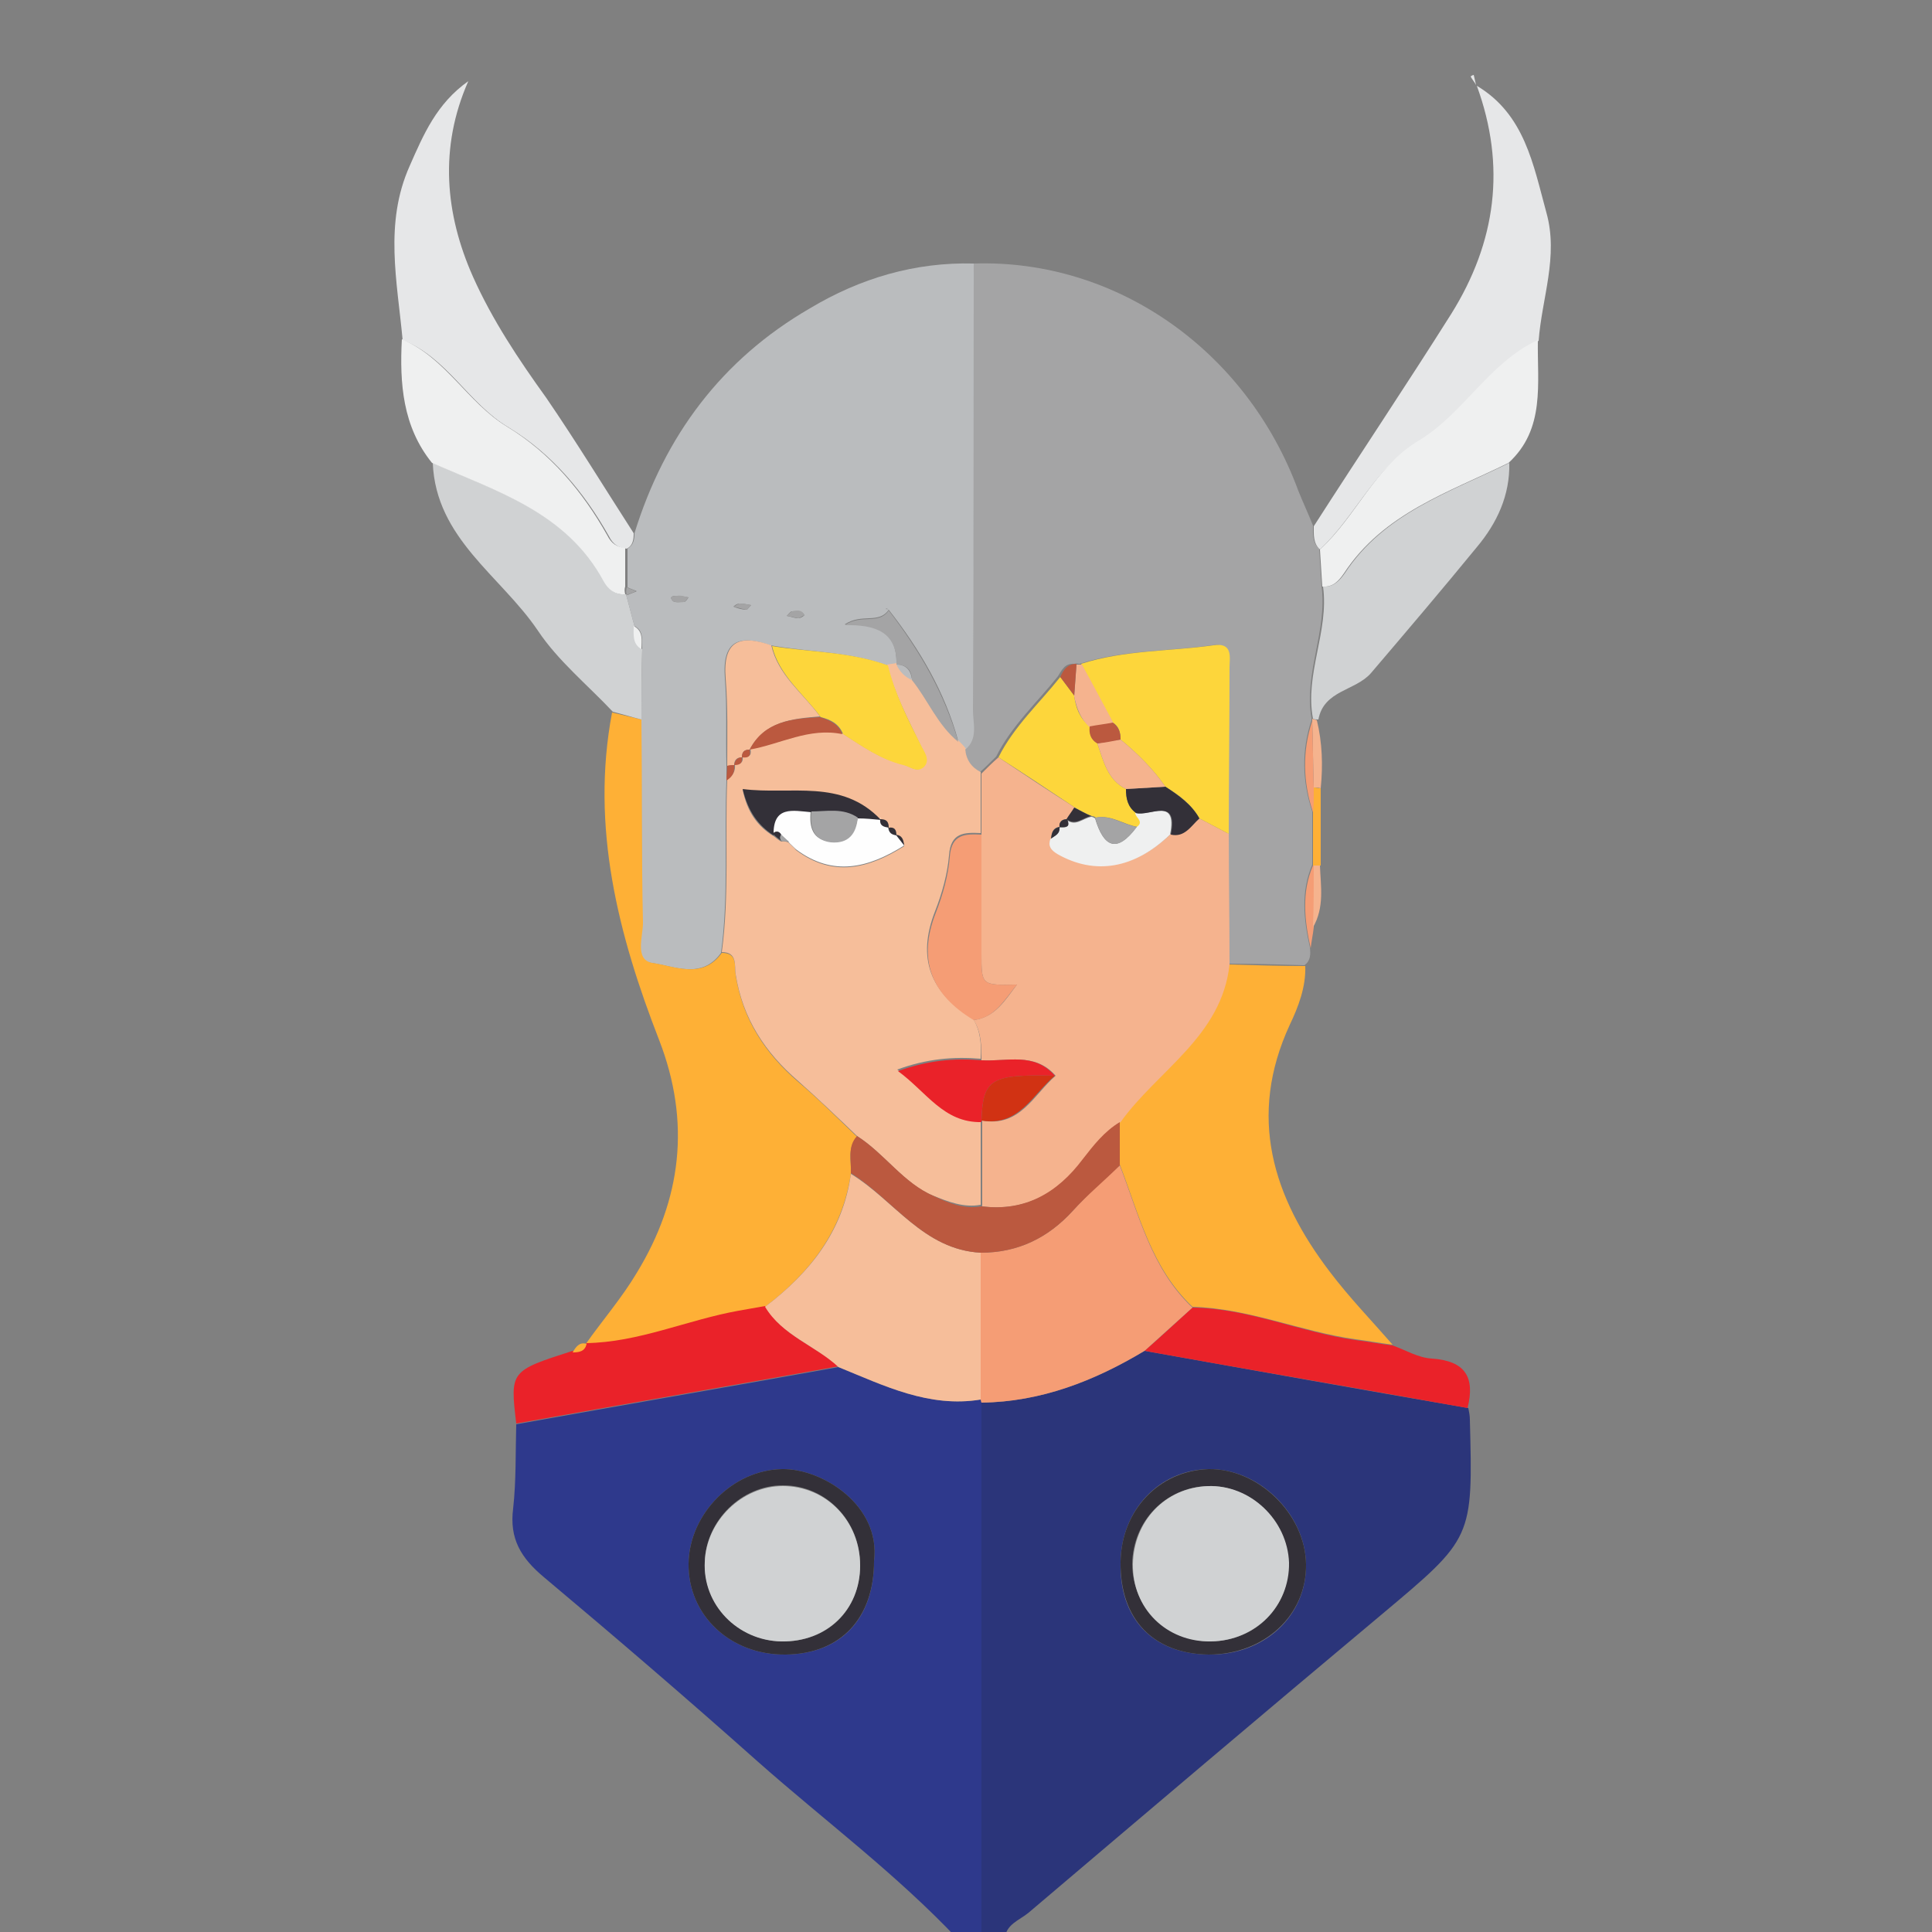 <?xml version="1.0" encoding="utf-8"?>
<!-- Generator: Adobe Illustrator 23.0.3, SVG Export Plug-In . SVG Version: 6.00 Build 0)  -->
<svg version="1.1" id="Layer_1" xmlns="http://www.w3.org/2000/svg" xmlns:xlink="http://www.w3.org/1999/xlink" x="0px" y="0px"
	 viewBox="0 0 250 250" style="enable-background:new 0 0 250 250;" xml:space="preserve">
<rect x="0" y="0" width="250" height="250" fill="#808080" stroke="none"/>
<style type="text/css">
	.st0{fill:none;}
	.st1{fill:#2B357A;}
	.st2{fill:#2E398C;}
	.st3{fill:#A4A4A5;}
	.st4{fill:#BABCBE;}
	.st5{fill:#FEB036;}
	.st6{fill:#E6E7E8;}
	.st7{fill:#D0D2D3;}
	.st8{fill:#EA2229;}
	.st9{fill:#EFF0F0;}
	.st10{fill:#F59D75;}
	.st11{fill:#F5B38E;}
	.st12{fill:#333038;}
	.st13{fill:#F6BE9A;}
	.st14{fill:#FDD63B;}
	.st15{fill:#BB593F;}
	.st16{fill:#FEFEFE;}
	.st17{fill:#D13213;}
</style>
<g>
	<g>
		<path class="st0" d="M124,251c-41,0-82,0-123,0C1,167.7,1,84.3,1,1c82,0,164,0,246-0.1c3.4,0,4.1,0.7,4.1,4.1
			c-0.1,80.7-0.1,161.3,0,242c0,3.4-0.7,4.1-4.1,4.1c-39-0.2-78-0.1-117-0.1c0.1-2,1.9-2.5,3.1-3.5c15.2-12.9,30.4-25.8,45.7-38.6
			c11.8-9.9,11.8-9.9,11.4-25.2c0-0.5-0.1-1-0.2-1.5c1-4-0.3-6.1-4.6-6.4c-1.7-0.1-3.4-1.1-5.1-1.7c-2.7-3.1-5.6-6.1-8.1-9.4
			c-7.4-9.7-10.7-20.1-5.2-32c1.1-2.4,2.1-4.9,2-7.6c0.8-0.6,0.8-1.5,0.7-2.3c0.1-0.9,0.2-1.8,0.4-2.8c1.5-2.5,1-5.3,0.9-7.9
			c0-3.3,0-6.7,0-10c0.2-3,0.2-5.9-0.4-8.8c0.7-3.8,4.9-3.7,6.9-6c4.6-5.4,9.2-10.8,13.7-16.3c2.6-3.1,4.3-6.7,4.2-10.9
			c4.8-4.5,3.7-10.4,3.7-16c0.4-5.5,2.6-10.9,1-16.6c-1.7-6.2-2.8-12.7-9-16.4c-0.1-0.4-0.2-0.9-0.4-1.3c-0.1,0.1-0.3,0.2-0.4,0.2
			c0.2,0.4,0.5,0.7,0.7,1.1c3.8,10.4,2.5,20.3-3.3,29.5c-5.8,9.2-11.8,18.3-17.8,27.5c-0.6-1.5-1.3-3-1.9-4.5
			c-6.8-18.2-23.6-30-42-29.4c-7.7-0.2-14.8,1.9-21.3,5.8C93.2,46.5,85.8,56.4,82,69c-3.8-5.8-7.3-11.8-11.3-17.5
			c-3.6-5-7-10.1-9.5-15.7c-3.6-8.2-4.4-16.7-0.6-25.3c-4,2.9-5.7,6.9-7.6,11c-3.3,7.4-1.7,15-0.9,22.5c-0.3,5.7,0.1,11.2,3.9,16
			c0.4,9.8,8.8,14.6,13.6,21.7c2.6,3.9,6.4,7,9.7,10.5c-2.8,14.8,0.9,28.8,6.1,42.4c4.1,10.6,2.8,20.6-2.9,30.1
			c-2,3.2-4.4,6.2-6.6,9.2l0.1,0c-0.9-0.2-1.4,0.4-1.8,1.1c-8.1,2.6-8.1,2.6-7.3,9.4c-0.1,3.6,0,7.3-0.4,10.9
			c-0.4,3.9,1.1,6.4,4,8.9c9.3,7.8,18.5,15.7,27.6,23.8C106.7,235.6,116,242.5,124,251z"/>
		<path class="st1" d="M190,182.2c0.1,0.5,0.2,1,0.2,1.5c0.4,15.4,0.4,15.3-11.4,25.2c-15.3,12.8-30.5,25.7-45.7,38.6
			c-1.2,1-3,1.5-3.1,3.5c-1,0-2,0-3,0c0-23.2,0-46.3,0-69.5c7.7-0.1,14.6-2.8,21.1-6.7C162.1,177.3,176,179.8,190,182.2z
			 M156.4,214.1c7.2,0.1,12.7-5,12.6-11.7c-0.1-6.5-6.1-12.4-12.6-12.3c-6.4,0.1-11.3,5.3-11.4,12
			C144.8,209.4,149.1,214,156.4,214.1z"/>
		<path class="st2" d="M127,181.5c0,23.2,0,46.3,0,69.5c-1,0-2,0-3,0c-8-8.5-17.3-15.4-26-23.1c-9.1-8.1-18.3-16-27.6-23.8
			c-3-2.5-4.5-5-4-8.9c0.4-3.6,0.3-7.3,0.4-10.9c13.9-2.5,27.8-4.9,41.7-7.4c5.9,2.4,11.7,5.3,18.4,4.2L127,181.5z M113.1,202
			c0.9-7.2-6.7-12-11.9-11.9c-6.4,0.1-12,5.8-12.1,12.2c-0.1,6.7,5.4,11.9,12.6,11.8C108.8,214,113.1,209.5,113.1,202z"/>
		<path class="st3" d="M126,34.1c18.4-0.6,35.3,11.2,42,29.4c0.6,1.5,1.3,3,1.9,4.5c0,1.1-0.1,2.2,0.8,3c0.1,1.6,0.2,3.2,0.3,4.8
			c0.8,5.8-2.3,11.3-1.3,17.1c0,0,0,0.3,0,0.3c-1.3,3.9-1.2,7.9,0.1,11.8c0,2.3,0,4.6,0,6.9c-1.5,3.5-1.1,7.1-0.3,10.7
			c0.1,0.9,0.1,1.7-0.7,2.3c-3.3-0.1-6.6-0.2-9.9-0.2c0-5.6-0.1-11.3-0.1-16.9c0.1-7.1,0.1-14.3,0.1-21.4c0-1.3,0.5-3.3-2.1-2.9
			c-5.7,0.8-11.5,0.6-17.1,2.4c-0.2,0-0.4-0.1-0.7,0c-1.2-0.1-1.6,0.8-2.1,1.6c-2.7,3.4-6,6.4-8,10.4c-0.7,0.7-1.4,1.4-2.2,2.1
			c-1.3-0.6-1.9-1.6-2-3c1.7-1.4,1-3.4,1-5.1C126,72.6,126,53.4,126,34.1z"/>
		<path class="st4" d="M126,34.1c0,19.3,0,38.6-0.1,57.8c0,1.7,0.7,3.7-1,5.1c0,0,0.1,0,0.1,0c-0.3-0.3-0.7-0.7-1-1.1l0,0
			c-1.7-6.3-5-11.9-9-17c-0.1-0.1-0.3-0.2-0.4-0.2c0.1,0.1,0.3,0.1,0.4,0.2c-1.3,1.9-3.5,0.4-5.7,1.9c4.1-0.1,6.8,0.9,6.7,5.1
			c-0.4,0.1-0.8,0.1-1.2,0.2c-4.9-1.8-10.1-1.7-15.1-2.6c-4-1.4-6.3-0.7-5.9,4.3c0.3,3.7,0.1,7.5,0.2,11.3c0,0.6,0,1.2,0,1.9
			c-0.3,7.4,0.3,14.9-0.7,22.3c-2.5,3.5-6.1,1.7-9,1.3c-2.3-0.3-1.2-3.4-1.2-5.2C83,110.7,83,101.9,83,93.1c0-3,0-6.1,0.1-9.1
			c-0.1-1.1,0.3-2.3-1-3c-0.4-1.4-0.7-2.7-1.1-4.1l0.2,0.1c0.4-0.2,0.8-0.3,1.2-0.5c-0.4-0.2-0.8-0.3-1.2-0.5c0-1.7,0-3.4,0-5
			c0.8-0.5,0.9-1.2,0.9-2c3.9-12.6,11.3-22.5,22.7-29.1C111.3,36,118.4,33.9,126,34.1z M97.2,78.3c-0.6-0.1-1-0.2-1.5-0.2
			c-0.3,0-0.6,0.2-0.8,0.4c0.5,0.2,1.1,0.4,1.7,0.4C96.7,78.9,96.9,78.6,97.2,78.3z M89.1,77.3c-0.6-0.1-1-0.2-1.5-0.2
			c-0.3,0-1.2,0-0.5,0.7c0.3,0.2,0.9,0.1,1.4,0.1C88.7,77.9,88.9,77.6,89.1,77.3z M101.8,79.7c0.6,0.1,1,0.3,1.5,0.3
			c0.3,0,0.6-0.2,0.8-0.4c-0.4-0.7-1-0.5-1.6-0.5C102.3,79.1,102.1,79.4,101.8,79.7z"/>
		<path class="st5" d="M83,93.1c0.1,8.8,0,17.5,0.2,26.3c0,1.8-1.1,4.8,1.2,5.2c2.9,0.4,6.5,2.2,9-1.3c2.1,0,1.6,1.7,1.8,2.9
			c0.9,5.7,3.8,10.1,8.1,13.8c2.6,2.2,5.1,4.7,7.6,7.1c-1.3,1.4-0.7,3.2-0.8,4.8c-1.1,7.4-5.3,12.8-11.1,17.2
			c-1.1,0.2-2.3,0.4-3.4,0.6c-6.6,1.1-12.9,4.1-19.8,4.2c2.2-3.1,4.7-6,6.6-9.2c5.8-9.5,7-19.5,2.9-30.1
			c-5.3-13.6-8.9-27.6-6.1-42.4C80.5,92.5,81.7,92.8,83,93.1z"/>
		<path class="st5" d="M159,124.8c3.3,0.1,6.6,0.2,9.9,0.2c0.1,2.7-0.9,5.3-2,7.6c-5.5,11.9-2.2,22.3,5.2,32
			c2.5,3.3,5.4,6.3,8.1,9.4c-1.6-0.2-3.2-0.5-4.8-0.7c-7.1-1-13.8-4-21.1-4.2c-5.3-5-6.9-11.9-9.4-18.4c0-1.9,0-3.7,0-5.6
			C149.7,138.5,158,134.1,159,124.8z"/>
		<path class="st6" d="M82,69c0,0.8-0.1,1.6-0.9,2c-1.1-0.1-1.8-0.6-2.3-1.6c-3.2-5.7-7.4-10.7-13-14.1c-5.2-3.1-7.9-9-13.7-11.3
			c-0.7-7.6-2.4-15.1,0.9-22.5c1.8-4.1,3.5-8.1,7.6-11c-3.8,8.6-3,17.2,0.6,25.3c2.5,5.6,5.9,10.7,9.5,15.7
			C74.6,57.2,78.2,63.1,82,69z"/>
		<path class="st6" d="M170.8,71.1c-0.9-0.8-0.8-2-0.8-3c5.9-9.2,12-18.3,17.8-27.5c5.8-9.3,7.1-19.1,3.3-29.5l0,0
			c6.2,3.7,7.3,10.2,9,16.4c1.6,5.7-0.6,11.1-1,16.6c-6.3,2.9-9.6,9.4-15.4,13C177.9,60.4,175.5,66.7,170.8,71.1z"/>
		<path class="st7" d="M83,93.1c-1.2-0.3-2.5-0.7-3.7-1c-3.3-3.5-7.1-6.6-9.7-10.5c-4.8-7.1-13.2-11.9-13.6-21.7
			c8.4,3.7,17.4,6.4,22.2,15.3c0.6,1.1,1.4,1.8,2.8,1.7c0.4,1.4,0.7,2.7,1.1,4.1c0,1.1-0.2,2.3,1,3C83,87,83,90.1,83,93.1z"/>
		<path class="st8" d="M75.8,173.8c6.9-0.1,13.1-3,19.8-4.2c1.1-0.2,2.3-0.4,3.4-0.6c2.2,3.8,6.4,5.1,9.5,7.8
			c-13.9,2.5-27.8,4.9-41.7,7.4c-0.8-6.8-0.8-6.8,7.3-9.4c0.9,0.1,1.6-0.1,1.8-1.1L75.8,173.8z"/>
		<path class="st7" d="M169.9,93c-1.1-5.8,2.1-11.3,1.3-17.1c1.3,0.1,2.1-0.7,2.8-1.7c5.1-7.8,13.6-10.5,21.3-14.3
			c0.1,4.2-1.6,7.8-4.2,10.9c-4.5,5.5-9.1,10.9-13.7,16.3c-2,2.3-6.1,2.2-6.8,6C170.3,93.1,170.1,93.1,169.9,93z"/>
		<path class="st9" d="M80.9,76.9c-1.3,0.1-2.2-0.6-2.8-1.7c-4.8-8.9-13.8-11.6-22.2-15.3c-3.8-4.7-4.2-10.3-3.9-16
			c5.7,2.4,8.5,8.2,13.6,11.3c5.6,3.4,9.8,8.4,13,14.1c0.5,1,1.2,1.5,2.3,1.6c0,1.7,0,3.4,0,5c-0.1,0.3-0.1,0.6,0,1L80.9,76.9z"/>
		<path class="st9" d="M195.2,59.9c-7.7,3.8-16.2,6.5-21.3,14.3c-0.7,1-1.4,1.8-2.8,1.7c-0.1-1.6-0.2-3.2-0.3-4.8
			c4.7-4.3,7.1-10.7,12.8-14.1c5.8-3.5,9.1-10.1,15.4-13C198.9,49.6,200,55.5,195.2,59.9z"/>
		<path class="st8" d="M154.3,169.2c7.3,0.1,14,3.2,21.1,4.2c1.6,0.2,3.2,0.5,4.8,0.7c1.7,0.6,3.3,1.6,5.1,1.7
			c4.3,0.3,5.6,2.4,4.6,6.4c-13.9-2.5-27.9-4.9-41.8-7.4C150.2,173,152.2,171.1,154.3,169.2z"/>
		<path class="st10" d="M169.6,122.7c-0.8-3.6-1.2-7.2,0.3-10.7l0.1,0c0,2.7,0,5.3,0,8C169.9,120.9,169.7,121.8,169.6,122.7z"/>
		<path class="st5" d="M169.9,112c0-2.3,0-4.6,0-6.9c0-1.1,0-2.2,0.1-3.2c0.3,0,0.6,0.1,0.9,0.1c0,3.3,0,6.7,0,10
			C170.6,112,170.3,112,169.9,112L169.9,112z"/>
		<path class="st11" d="M170.9,102c-0.3-0.1-0.6-0.1-0.9-0.1c-0.1-2.8-0.1-5.7-0.2-8.6c0,0,0-0.3,0-0.3c0.2,0.1,0.4,0.1,0.6,0.2
			C171.1,96.1,171.2,99,170.9,102z"/>
		<path class="st11" d="M170,112c0.3,0,0.6,0,0.8,0c0.1,2.7,0.6,5.4-0.9,8C170,117.3,170,114.6,170,112z"/>
		<path class="st5" d="M75.9,173.9c-0.2,1-1,1.1-1.8,1.1C74.5,174.3,75,173.6,75.9,173.9z"/>
		<path class="st6" d="M191,11c-0.2-0.4-0.5-0.7-0.7-1.1c0.1-0.1,0.3-0.2,0.4-0.2C190.8,10.1,190.9,10.6,191,11
			C191,11,191,11,191,11z"/>
		<path class="st10" d="M154.3,169.2c-2.1,1.9-4.1,3.7-6.2,5.6c-6.5,3.9-13.4,6.6-21.1,6.7c0,0-0.1-0.4-0.1-0.4c0-6.3,0-12.7,0-19
			c4.8,0,8.7-1.9,11.9-5.4c1.9-2.1,4-4,6.1-5.9C147.4,157.3,149,164.2,154.3,169.2z"/>
		<path class="st12" d="M156.4,214.1c-7.2-0.1-11.5-4.6-11.4-12c0.1-6.7,5-11.8,11.4-12c6.4-0.1,12.5,5.8,12.6,12.3
			C169.1,209,163.6,214.1,156.4,214.1z M156.7,212.4c5.8-0.1,10.2-4.5,10-10.2c-0.1-5.5-5-10.1-10.5-9.9c-5.4,0.2-9.6,4.5-9.7,10.1
			C146.6,208.1,151,212.4,156.7,212.4z"/>
		<path class="st13" d="M126.9,162.1c0,6.3,0,12.7,0,19c-6.7,1.1-12.5-1.8-18.4-4.2c-3-2.8-7.3-4.1-9.5-7.8
			c5.8-4.4,10.1-9.8,11.1-17.2C115.7,155.3,119.5,161.7,126.9,162.1z"/>
		<path class="st12" d="M113.1,202c0,7.4-4.3,12-11.4,12.1c-7.2,0.1-12.7-5.1-12.6-11.8c0.1-6.4,5.7-12.1,12.1-12.2
			C106.4,190,114,194.8,113.1,202z M101.1,212.4c5.9,0.1,10.2-4,10.2-9.9c0-5.7-4.4-10.3-10-10.3c-5.3,0-9.9,4.5-10.1,9.8
			C91,207.6,95.4,212.2,101.1,212.4z"/>
		<path class="st13" d="M110.9,147c-2.5-2.4-5-4.8-7.6-7.1c-4.3-3.7-7.2-8.1-8.1-13.8c-0.2-1.1,0.3-2.9-1.8-2.9
			c1-7.4,0.4-14.9,0.7-22.3c0.7-0.5,1.1-1.1,1-2l0,0c0.7,0,1.1-0.2,1-1l0,0c0.8,0.1,1.2-0.1,1-1l0,0c4-0.7,7.7-2.9,11.9-2
			c2.5,1.6,4.9,3.3,7.8,4c0.9,0.2,1.9,1.2,2.7,0.2c0.8-0.9,0-1.8-0.4-2.7c-1.6-3.4-3.4-6.7-4.3-10.4c0.4-0.1,0.8-0.1,1.2-0.2l0,0
			c0.4,1,1,1.6,2,2c2,2.6,3.3,5.9,6,8l0,0c0.3,0.3,0.7,0.7,1,1.1c0,0-0.1,0-0.1,0c0.1,1.4,0.8,2.4,2,3c0,2.6,0,5.3,0,7.9
			c-2.1-0.1-3.9-0.1-4.1,2.9c-0.2,2.4-0.9,4.9-1.8,7.2c-2.4,6.1-0.6,10.6,4.9,13.9c1,1.6,1.1,3.4,1,5.2c-3.5-0.3-7,0-10.8,1.4
			c3.7,2.7,5.9,6.7,10.8,6.6c0,3.6,0,7.2,0,10.9c-2.2,0.4-4.2-0.4-6.2-1.2C116.9,153.1,114.5,149.3,110.9,147z M102,109
			c0.3,0.3,0.7,0.6,1,1c4.8,3.6,9.4,2.4,14-0.5c-0.1-0.6-0.2-1.3-1.1-1.4l0,0.1c0-0.7-0.3-1.1-1-1l0.1,0c0-0.8-0.4-1.1-1.1-1.1
			l0.1,0.1c-5.1-5.4-11.6-3.2-17.9-4c0.6,2.9,1.9,4.7,4,6l-0.1-0.1c0.4,0.3,0.7,0.6,1.1,0.8C101.4,108.8,101.7,108.9,102,109
			L102,109z"/>
		<path class="st11" d="M127,137.2c0-1.8,0-3.6-1-5.2c2.8-0.4,4-2.5,5.6-4.6c-4.6,0.1-4.6,0.1-4.6-4c0-5.1,0-10.3,0-15.4
			c0-2.6,0-5.3,0-7.9c0.7-0.7,1.4-1.4,2.2-2.1c3.3,2.2,6.6,4.4,9.9,6.5c-0.3,0.5-0.7,1-1,1.5l0,0c-0.7,0-1,0.3-1,1l0,0
			c-0.9,0.1-1,0.8-1.1,1.5c-0.4,0.9,0,1.4,0.9,1.9c4.9,2.8,10,1.9,14.6-2.5c1.8,0.4,2.6-1.1,3.7-2c1.3,0.7,2.5,1.3,3.8,2
			c0,5.6,0.1,11.3,0.1,16.9c-1,9.3-9.3,13.7-14.1,20.4c-2,1.2-3.4,3-4.8,4.8c-3.3,4.4-7.5,6.8-13.1,6.1c0-3.6,0-7.2,0-10.9
			c0,0,0-0.2,0-0.2c4.9,0.9,6.7-3.4,9.5-5.8C133.9,136.1,130.3,137.4,127,137.2z"/>
		<path class="st14" d="M159,107.9c-1.3-0.7-2.5-1.3-3.8-2c-1-1.8-2.6-3-4.4-4.1c-1.6-2.3-3.6-4.3-5.8-6.1c0-0.9-0.2-1.7-1-2.2
			c-1.4-2.5-2.7-5-4.1-7.6c5.6-1.8,11.4-1.6,17.1-2.4c2.6-0.4,2.1,1.6,2.1,2.9C159.1,93.6,159,100.8,159,107.9z"/>
		<path class="st14" d="M139.1,104.5c-3.3-2.2-6.6-4.4-9.9-6.5c2-4,5.3-7,8-10.4c0.6,0.8,1.2,1.6,1.8,2.4c0.2,1.6,0.7,2.9,2,4
			c0,0.9,0.2,1.7,1,2.2c0.8,2.3,1.3,4.7,3.7,5.9c0,1.2,0.2,2.3,1.3,3.1c0,0.6,1.1,1.1,0.2,1.8c-1.8-0.3-3.4-1.6-5.4-1.2
			c-0.1-0.1-0.3-0.2-0.5-0.2C140.5,105.3,139.8,104.9,139.1,104.5z"/>
		<path class="st11" d="M141,94.1c-1.2-1.1-1.7-2.5-2-4c0.1-1.4,0.2-2.7,0.3-4.1c0.2,0,0.4,0,0.7,0c1.4,2.5,2.7,5,4.1,7.6
			C143,93.7,142,93.9,141,94.1z"/>
		<path class="st10" d="M169.8,93.3c0.1,2.9,0.1,5.7,0.2,8.6c0,1.1,0,2.2-0.1,3.2C168.6,101.2,168.5,97.2,169.8,93.3z"/>
		<path class="st15" d="M139.3,85.9c-0.1,1.4-0.2,2.7-0.3,4.1c-0.6-0.8-1.2-1.6-1.8-2.4C137.6,86.7,138.1,85.9,139.3,85.9z"/>
		<path class="st14" d="M114.9,86.1c0.9,3.7,2.6,7,4.3,10.4c0.4,0.8,1.2,1.8,0.4,2.7c-0.9,0.9-1.8,0-2.7-0.2c-2.9-0.7-5.3-2.4-7.8-4
			c-0.5-1.3-1.6-1.9-2.9-2.2c-2.2-3-5.4-5.4-6.3-9.2C104.8,84.4,110,84.3,114.9,86.1z"/>
		<path class="st13" d="M99.8,83.5c0.9,3.9,4.1,6.2,6.3,9.2C102.5,93,99,93.3,97,97l0,0c-0.7,0-1,0.3-1,1l0,0c-0.7,0-1,0.4-1,1l0,0
			c-0.3,0-0.6,0.1-0.9,0.1c0-3.8,0.1-7.6-0.2-11.3C93.5,82.8,95.8,82.1,99.8,83.5z"/>
		<path class="st3" d="M124,96c-2.7-2.2-3.9-5.4-6-8c0-1.3-0.7-2-2-2l0,0c0.1-4.2-2.7-5.2-6.7-5.1c2.2-1.5,4.4,0,5.7-1.9l0,0
			C119,84.2,122.2,89.7,124,96z"/>
		<path class="st3" d="M97.2,78.3c-0.3,0.3-0.5,0.6-0.6,0.6c-0.6-0.1-1.1-0.3-1.7-0.4c0.3-0.1,0.6-0.4,0.8-0.4
			C96.2,78.1,96.6,78.2,97.2,78.3z"/>
		<path class="st3" d="M89.1,77.3c-0.3,0.3-0.4,0.6-0.6,0.6c-0.5,0-1.1,0.1-1.4-0.1c-0.7-0.7,0.2-0.7,0.5-0.7
			C88.1,77,88.6,77.2,89.1,77.3z"/>
		<path class="st3" d="M101.8,79.7c0.3-0.3,0.5-0.5,0.7-0.6c0.6-0.1,1.2-0.3,1.6,0.5c-0.3,0.1-0.6,0.4-0.8,0.4
			C102.8,79.9,102.4,79.8,101.8,79.7z"/>
		<path class="st9" d="M83,84c-1.2-0.7-1-1.9-1-3C83.3,81.7,83,82.9,83,84z"/>
		<path class="st15" d="M94.1,99.1C94.4,99,94.7,99,95,99c0.1,0.9-0.2,1.5-1,2C94,100.4,94.1,99.7,94.1,99.1z"/>
		<path class="st3" d="M81.1,77c-0.1-0.3-0.1-0.6,0-1c0.4,0.2,0.8,0.3,1.2,0.5C81.9,76.7,81.5,76.8,81.1,77z"/>
		<path class="st3" d="M115,79c-0.1-0.1-0.3-0.1-0.4-0.2C114.7,78.8,114.9,78.9,115,79C115,79,115,79,115,79z"/>
		<path class="st3" d="M125,97.1c-0.3-0.3-0.7-0.7-1-1.1C124.3,96.4,124.6,96.7,125,97.1z"/>
		<path class="st15" d="M127,156.1c5.6,0.7,9.8-1.7,13.1-6.1c1.4-1.8,2.8-3.6,4.8-4.8c0,1.9,0,3.8,0,5.6c-2,2-4.2,3.8-6.1,5.9
			c-3.2,3.5-7.1,5.4-11.9,5.4c-7.4-0.4-11.2-6.8-16.8-10.3c0.1-1.6-0.5-3.4,0.8-4.8c3.6,2.3,6,6.1,10,7.8
			C122.8,155.7,124.8,156.5,127,156.1z"/>
		<path class="st7" d="M156.7,212.4c-5.8,0.1-10.2-4.3-10.1-10c0.1-5.6,4.2-9.9,9.7-10.1c5.5-0.2,10.3,4.4,10.5,9.9
			C166.9,207.8,162.5,212.3,156.7,212.4z"/>
		<path class="st7" d="M101.1,212.4c-5.7-0.1-10.2-4.8-9.9-10.3c0.2-5.3,4.8-9.8,10.1-9.8c5.6,0,10,4.5,10,10.3
			C111.3,208.3,107,212.5,101.1,212.4z"/>
		<path class="st10" d="M127,108c0,5.1,0,10.3,0,15.4c0,4.1,0,4.1,4.6,4c-1.7,2.1-2.9,4.3-5.6,4.6c-5.5-3.3-7.3-7.8-4.9-13.9
			c0.9-2.3,1.6-4.8,1.8-7.2C123.1,107.9,124.9,107.9,127,108z"/>
		<path class="st8" d="M127,137.2c3.3,0.2,6.8-1.1,9.5,2c-8.3-0.2-9.3,0.4-9.5,5.8c0,0,0,0.2,0,0.2c-4.9,0.1-7.1-3.9-10.8-6.6
			C120.1,137.2,123.5,136.9,127,137.2z"/>
		<path class="st16" d="M117,109.4c-4.6,2.9-9.2,4.1-14,0.5c-0.3-0.3-0.7-0.6-1-1l0,0c-0.3-0.3-0.6-0.6-1-0.9
			c-0.3-0.5-0.7-0.5-1.1-0.1l0.1,0.1c-0.2-3.9,2.5-3.2,4.9-3c-0.2,2,0.2,3.7,2.6,3.9c2.2,0.3,3.2-1.1,3.5-3.2c1,0.1,2,0.2,3,0.2
			l-0.1-0.1c-0.1,0.9,0.5,1,1.1,1.1l-0.1,0c0,0.7,0.4,1,1,1l0-0.1C116.3,108.5,116.7,108.9,117,109.4z"/>
		<path class="st12" d="M114,106.1c-1-0.1-2-0.2-3-0.2c-1.9-1.3-4-0.8-6-0.8c-2.4-0.2-5-0.9-4.9,3c-2-1.3-3.3-3.1-4-6
			C102.4,102.9,108.9,100.7,114,106.1z"/>
		<path class="st15" d="M97,97c1.9-3.7,5.5-4,9.1-4.2c1.3,0.4,2.4,0.9,2.9,2.2C104.7,94.1,101,96.3,97,97z"/>
		<path class="st4" d="M116,86c1.3,0,1.9,0.8,2,2C117.1,87.6,116.4,86.9,116,86z"/>
		<path class="st12" d="M115,107.1c-0.6-0.1-1.2-0.2-1.1-1.1C114.7,106,115,106.3,115,107.1z"/>
		<path class="st12" d="M116,108.1c-0.6-0.1-1-0.3-1-1C115.7,107,116,107.3,116,108.1z"/>
		<path class="st12" d="M100,107.9c0.4-0.4,0.8-0.4,1.1,0.1c-0.2,0.2-0.2,0.5,0,0.8C100.7,108.5,100.3,108.2,100,107.9z"/>
		<path class="st3" d="M101.1,108.8c-0.2-0.3-0.2-0.5,0-0.8c0.3,0.3,0.6,0.6,1,0.9C101.7,108.9,101.4,108.8,101.1,108.8z"/>
		<path class="st12" d="M117,109.4c-0.4-0.5-0.7-0.9-1.1-1.4C116.8,108.1,116.9,108.7,117,109.4z"/>
		<path class="st3" d="M102,109c0.3,0.3,0.7,0.6,1,1C102.7,109.6,102.4,109.3,102,109z"/>
		<path class="st15" d="M95,99c0.1-0.6,0.4-1,1-1C96.1,98.8,95.7,99,95,99z"/>
		<path class="st15" d="M96,98c0-0.7,0.3-1,1-1C97.2,97.9,96.8,98.1,96,98z"/>
		<path class="st9" d="M147.1,107c1-0.7-0.2-1.2-0.2-1.8c1.8,0.5,5.5-2.2,4.5,2.8c-4.6,4.4-9.7,5.3-14.6,2.5c-0.8-0.5-1.2-1-0.9-1.9
			c0.5-0.4,1.2-0.7,1.1-1.5l0,0c0.7,0,1.5,0.1,1-1l0,0c1.2,0.9,2.1-0.2,3.2-0.4c0.2,0,0.3,0.1,0.5,0.2
			C142.8,109.6,144.5,110.5,147.1,107z"/>
		<path class="st17" d="M127,145c0.2-5.4,1.2-6,9.5-5.8C133.6,141.6,131.9,145.8,127,145z"/>
		<path class="st12" d="M151.5,108c1-5-2.7-2.3-4.5-2.8c-1.1-0.8-1.3-1.9-1.3-3.1c1.7-0.1,3.4-0.2,5.1-0.3c1.7,1.1,3.4,2.3,4.4,4.1
			C154.1,106.9,153.3,108.4,151.5,108z"/>
		<path class="st12" d="M141.2,105.6c-1.1,0.2-2,1.3-3.2,0.4c0.3-0.5,0.7-1,1-1.5C139.8,104.9,140.5,105.3,141.2,105.6z"/>
		<path class="st12" d="M138.1,106c0.5,1.2-0.3,1-1,1C137,106.4,137.4,106,138.1,106z"/>
		<path class="st12" d="M137.1,107c0.1,0.9-0.5,1.1-1.1,1.5C136.1,107.8,136.2,107.2,137.1,107z"/>
		<path class="st11" d="M150.8,101.8c-1.7,0.1-3.4,0.2-5.1,0.3c-2.4-1.2-2.9-3.6-3.7-5.9c1-0.2,2-0.4,3-0.5
			C147.2,97.5,149.2,99.5,150.8,101.8z"/>
		<path class="st15" d="M145,95.7c-1,0.2-2,0.4-3,0.5c-0.9-0.5-1.1-1.3-1-2.2c1-0.2,2-0.3,3-0.5C144.8,94.1,145,94.8,145,95.7z"/>
		<path class="st3" d="M147.1,107c-2.6,3.5-4.3,2.6-5.4-1.2C143.7,105.4,145.3,106.7,147.1,107z"/>
		<path class="st3" d="M105,105c2,0,4.1-0.5,6,0.8c-0.2,2.1-1.2,3.4-3.5,3.2C105.2,108.7,104.8,107,105,105z"/>
	</g>
</g>
</svg>
